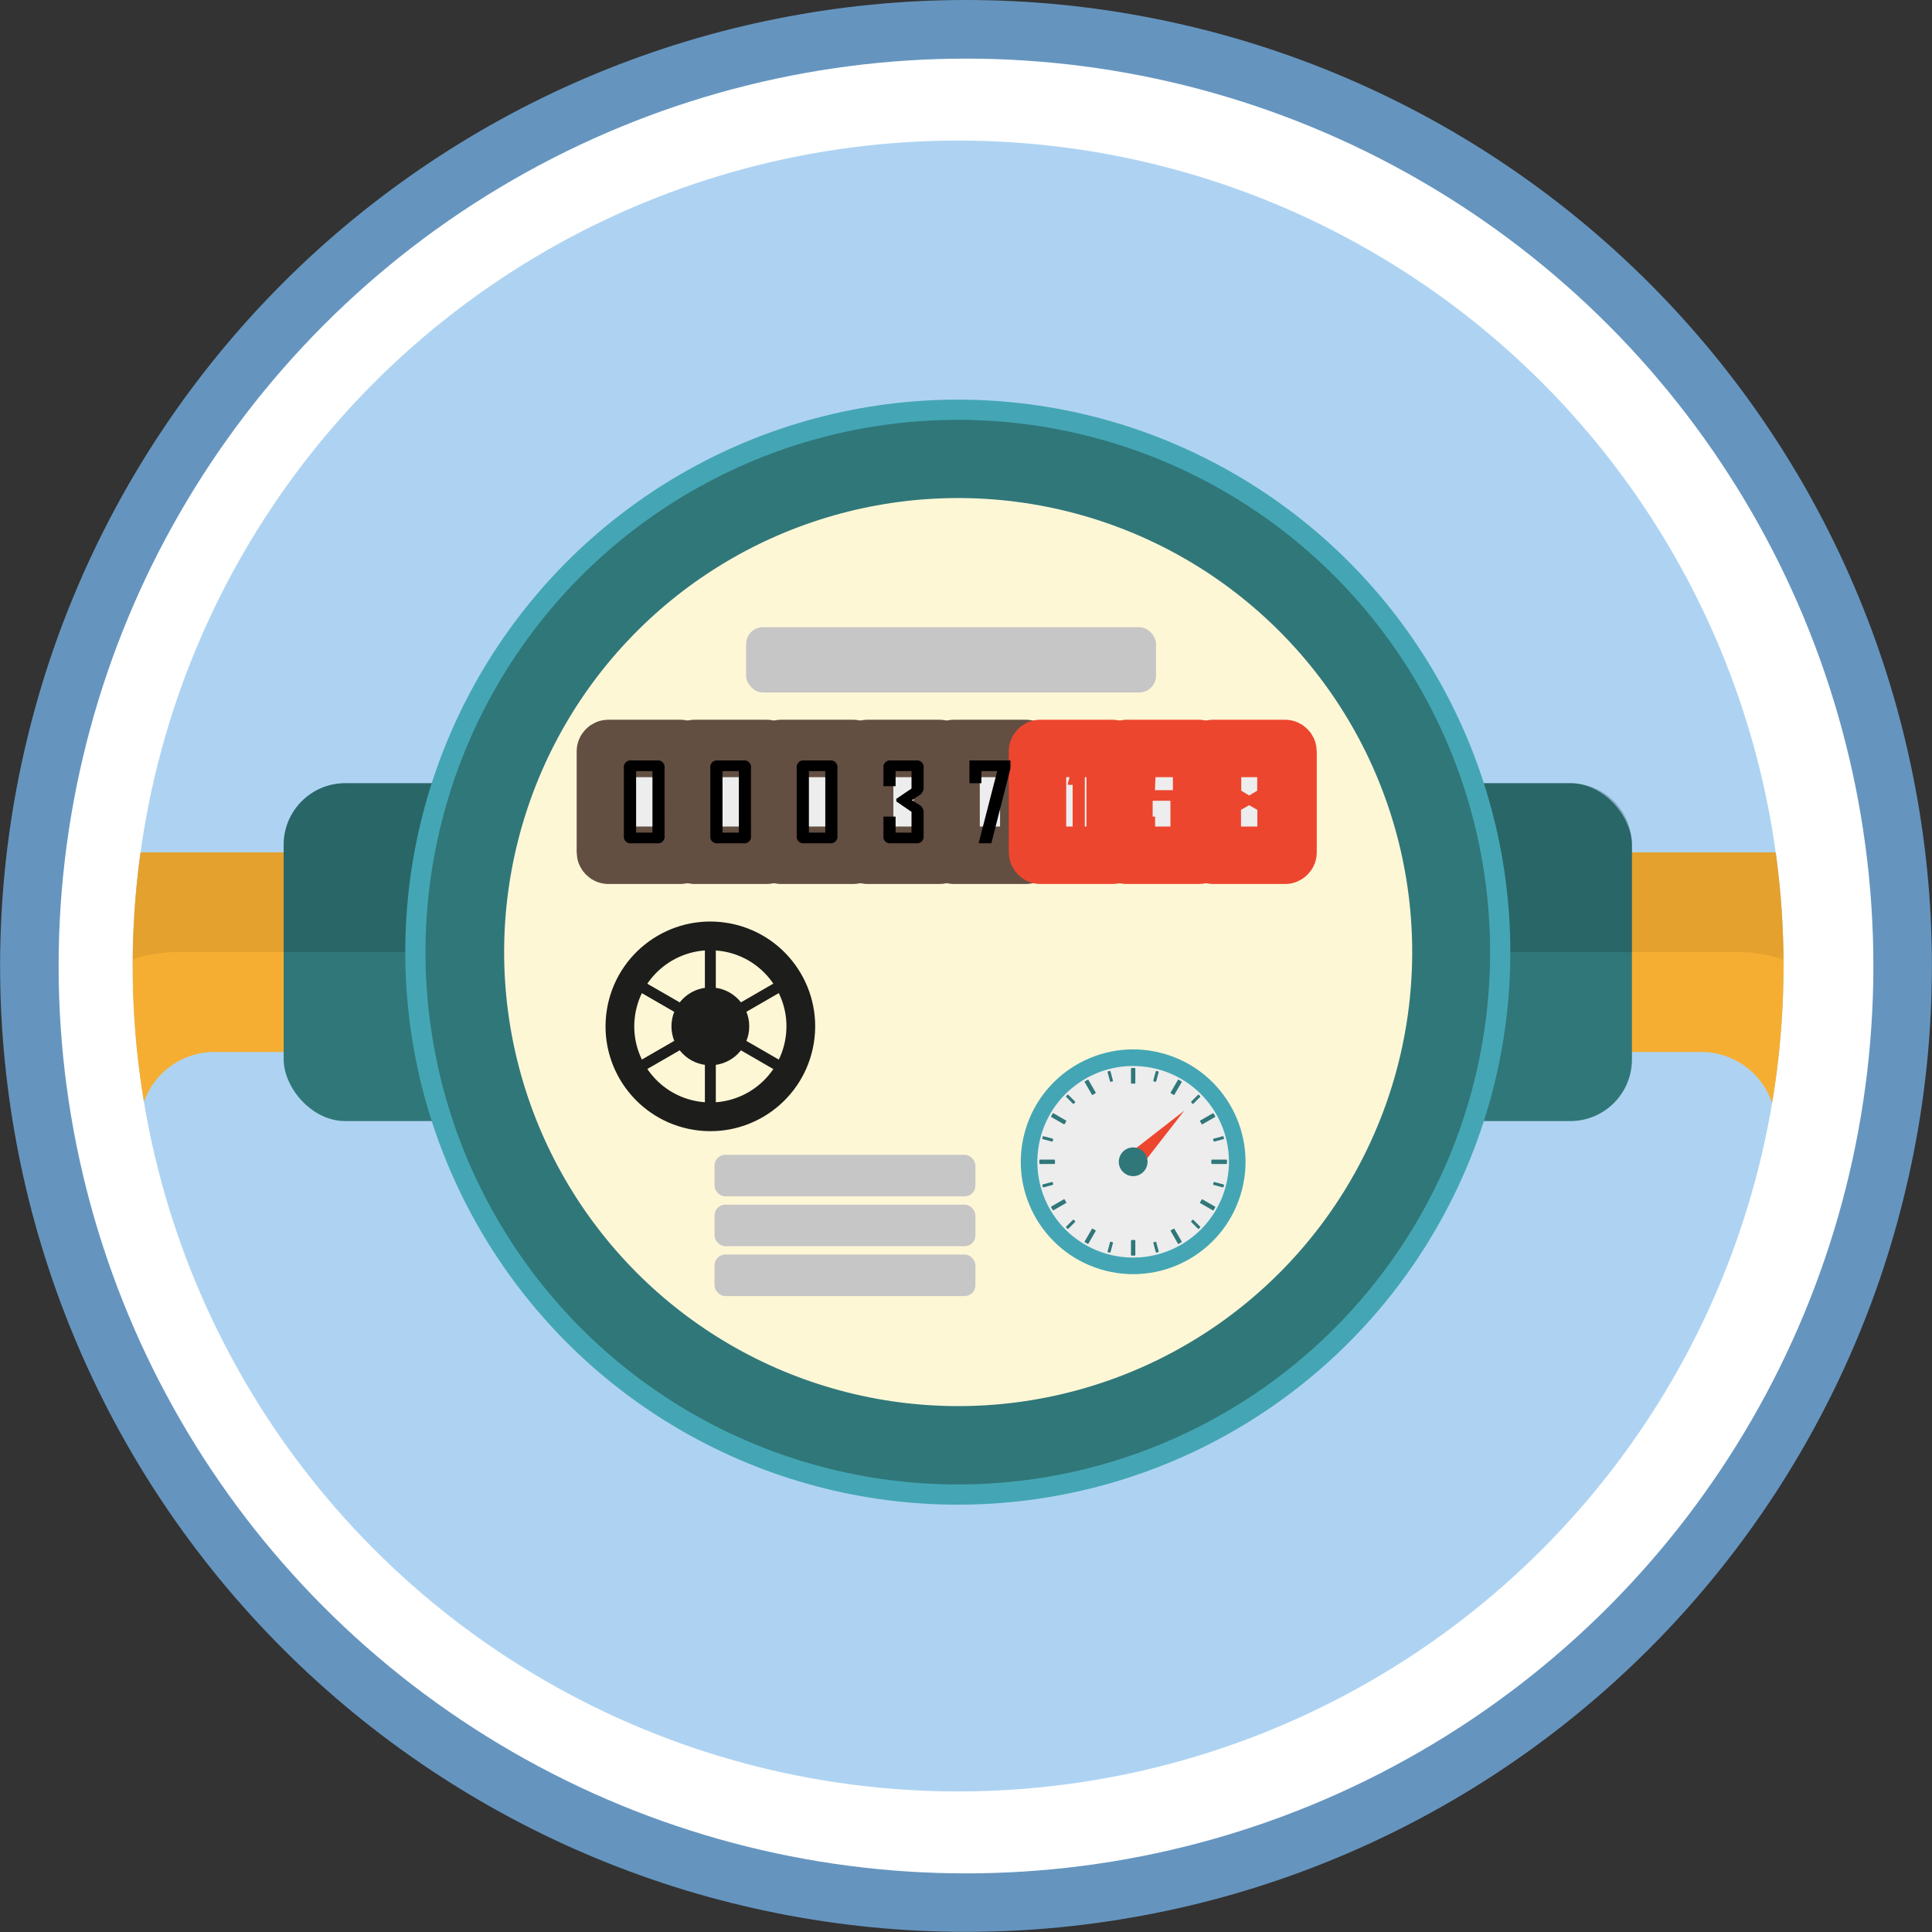 <svg xmlns="http://www.w3.org/2000/svg" xmlns:xlink="http://www.w3.org/1999/xlink" width="134.504" height="134.505" viewBox="0 0 134.504 134.505">
  <rect x="0" y="0" width="134.504" height="134.505" fill="#333333" stroke="none"/>
  <defs>
    <clipPath id="clip-path">
      <circle id="Elipse_83" data-name="Elipse 83" cx="57.466" cy="57.466" r="57.466" transform="translate(3618.022 2563.427)" fill="none"/>
    </clipPath>
  </defs>
  <g id="Grupo_7811" data-name="Grupo 7811" transform="translate(-284.456 -2548.75)">
    <g id="Grupo_2273" data-name="Grupo 2273" transform="translate(-3324.329 -4.891)">
      <path id="Trazado_1461" data-name="Trazado 1461" d="M3676.037,2553.641q3.3,0,6.592.324t6.528.969q3.242.643,6.4,1.6t6.215,2.223q3.051,1.265,5.966,2.822t5.661,3.393q2.747,1.836,5.3,3.932t4.89,4.432q2.335,2.335,4.432,4.89t3.931,5.3q1.836,2.747,3.393,5.661t2.822,5.966q1.265,3.052,2.223,6.214t1.6,6.4q.645,3.24.969,6.528t.323,6.592q0,3.3-.323,6.592t-.969,6.529q-.645,3.24-1.6,6.4t-2.223,6.214q-1.265,3.053-2.822,5.966t-3.393,5.661q-1.835,2.746-3.931,5.3t-4.432,4.89q-2.337,2.335-4.89,4.432t-5.3,3.931q-2.748,1.836-5.661,3.393t-5.966,2.822q-3.052,1.265-6.215,2.224t-6.4,1.6q-3.24.645-6.528.969t-6.592.324q-3.3,0-6.592-.324t-6.528-.969q-3.24-.643-6.4-1.6t-6.214-2.224q-3.052-1.264-5.966-2.822t-5.661-3.393q-2.747-1.835-5.3-3.931t-4.89-4.432q-2.337-2.337-4.432-4.89t-3.932-5.3q-1.836-2.748-3.393-5.661t-2.822-5.966q-1.265-3.052-2.223-6.214t-1.6-6.4q-.643-3.241-.968-6.529t-.324-6.592q0-3.3.324-6.592t.968-6.528q.645-3.24,1.6-6.4t2.223-6.214q1.265-3.052,2.822-5.966t3.393-5.661q1.836-2.747,3.932-5.3t4.432-4.89q2.336-2.337,4.89-4.432t5.3-3.932q2.746-1.835,5.661-3.393t5.966-2.822q3.052-1.263,6.214-2.223t6.4-1.6q3.24-.645,6.528-.969T3676.037,2553.641Z" fill="#6595bf"/>
    </g>
    <circle id="Elipse_62" data-name="Elipse 62" cx="63.171" cy="63.171" r="63.171" transform="translate(288.537 2552.831)" fill="#fff"/>
    <g id="Grupo_2274" data-name="Grupo 2274" transform="translate(-3324.329 -4.891)">
      <circle id="Elipse_63" data-name="Elipse 63" cx="57.466" cy="57.466" r="57.466" transform="translate(3618.022 2563.427)" fill="#aed3f2"/>
    </g>
    <g id="Grupo_2291" data-name="Grupo 2291" transform="translate(-3324.329 -4.891)">
      <g id="Grupo_2290" data-name="Grupo 2290" clip-path="url(#clip-path)">
        <g id="Grupo_2289" data-name="Grupo 2289">
          <path id="Trazado_1468" data-name="Trazado 1468" d="M3751.548,2652.966a5.222,5.222,0,0,1-5.223-5.222v-20.836a13.927,13.927,0,0,0-13.926-13.927H3618.533a13.927,13.927,0,0,0-13.927,13.927v20.836a5.222,5.222,0,0,1-5.222,5.222h-10.958v13.9h16.149a13.926,13.926,0,0,0,13.927-13.926V2632.1a5.222,5.222,0,0,1,5.222-5.222h103.484a5.222,5.222,0,0,1,5.222,5.222v20.836a13.926,13.926,0,0,0,13.926,13.926h16.15v-13.9Z" fill="#f6ae32"/>
          <path id="Trazado_1469" data-name="Trazado 1469" d="M3751.548,2652.966a5.222,5.222,0,0,1-5.223-5.222v-20.836a13.927,13.927,0,0,0-13.926-13.927H3618.533a13.927,13.927,0,0,0-13.927,13.927v20.836a5.222,5.222,0,0,1-5.222,5.222h-10.958v7.067h13.539a9.574,9.574,0,0,0,9.574-9.575V2629.5a9.575,9.575,0,0,1,9.575-9.575h108.7a9.574,9.574,0,0,1,9.574,9.575v20.958a9.575,9.575,0,0,0,9.575,9.575h13.539v-7.067Z" fill="#b98326" opacity="0.3"/>
          <rect id="Rectángulo_820" data-name="Rectángulo 820" width="93.865" height="23.523" rx="4.29" transform="translate(3628.533 2608.167)" fill="#30777a"/>
          <path id="Trazado_1470" data-name="Trazado 1470" d="M3718.108,2608.167h-85.284a4.291,4.291,0,0,0-4.291,4.291v7.471H3722.4v-7.471A4.29,4.29,0,0,0,3718.108,2608.167Z" fill="#183c3d" opacity="0.3"/>
          <circle id="Elipse_76" data-name="Elipse 76" cx="38.466" cy="38.466" r="38.466" transform="translate(3637 2581.463)" fill="#44a6b4"/>
          <circle id="Elipse_77" data-name="Elipse 77" cx="37.059" cy="37.059" r="37.059" transform="translate(3638.407 2582.87)" fill="#30777a"/>
          <circle id="Elipse_78" data-name="Elipse 78" cx="31.591" cy="31.591" r="31.591" transform="matrix(0.229, -0.974, 0.974, 0.229, 3637.488, 2643.459)" fill="#fef7d6"/>
          <rect id="Rectángulo_821" data-name="Rectángulo 821" width="5.41" height="7.436" rx="0.203" transform="translate(3650.932 2605.748)" fill="#ededed" stroke="#634e42" stroke-miterlimit="10" stroke-width="4"/>
          <rect id="Rectángulo_822" data-name="Rectángulo 822" width="5.41" height="7.436" rx="0.203" transform="translate(3656.948 2605.748)" fill="#ededed" stroke="#634e42" stroke-miterlimit="10" stroke-width="4"/>
          <rect id="Rectángulo_823" data-name="Rectángulo 823" width="5.41" height="7.436" rx="0.203" transform="translate(3662.965 2605.748)" fill="#ededed" stroke="#634e42" stroke-miterlimit="10" stroke-width="4"/>
          <rect id="Rectángulo_824" data-name="Rectángulo 824" width="5.41" height="7.436" rx="0.203" transform="translate(3668.981 2605.748)" fill="#ededed" stroke="#634e42" stroke-miterlimit="10" stroke-width="4"/>
          <rect id="Rectángulo_825" data-name="Rectángulo 825" width="5.41" height="7.436" rx="0.203" transform="translate(3674.998 2605.748)" fill="#ededed" stroke="#634e42" stroke-miterlimit="10" stroke-width="4"/>
          <rect id="Rectángulo_826" data-name="Rectángulo 826" width="5.41" height="7.436" rx="0.203" transform="translate(3681.014 2605.748)" fill="#ededed" stroke="#ed462f" stroke-miterlimit="10" stroke-width="4"/>
          <rect id="Rectángulo_827" data-name="Rectángulo 827" width="5.41" height="7.436" rx="0.203" transform="translate(3687.031 2605.748)" fill="#ededed" stroke="#ed462f" stroke-miterlimit="10" stroke-width="4"/>
          <rect id="Rectángulo_828" data-name="Rectángulo 828" width="5.41" height="7.436" rx="0.203" transform="translate(3693.047 2605.748)" fill="#ededed" stroke="#ed462f" stroke-miterlimit="10" stroke-width="4"/>
          <circle id="Elipse_79" data-name="Elipse 79" cx="7.823" cy="7.823" r="7.823" transform="translate(3678.173 2640.191) rotate(-75.818)" fill="#44a6b4"/>
          <circle id="Elipse_80" data-name="Elipse 80" cx="6.668" cy="6.668" r="6.668" transform="translate(3679.646 2639.471) rotate(-76.643)" fill="#ededed"/>
          <g id="Grupo_2288" data-name="Grupo 2288">
            <g id="Grupo_2287" data-name="Grupo 2287">
              <rect id="Rectángulo_829" data-name="Rectángulo 829" width="0.302" height="1.089" rx="0.043" transform="translate(3687.523 2627.992)" fill="#30777a"/>
              <path id="Trazado_1471" data-name="Trazado 1471" d="M3686.238,2628.924l-.12.032a.043.043,0,0,1-.052-.03l-.172-.643a.042.042,0,0,1,.03-.052l.119-.032a.042.042,0,0,1,.053.03l.172.642A.043.043,0,0,1,3686.238,2628.924Z" fill="#30777a"/>
              <rect id="Rectángulo_830" data-name="Rectángulo 830" width="0.302" height="1.089" rx="0.043" transform="translate(3687.523 2639.966)" fill="#30777a"/>
              <path id="Trazado_1472" data-name="Trazado 1472" d="M3685.046,2629.756l-.187.108a.042.042,0,0,1-.058-.016l-.5-.868a.043.043,0,0,1,.016-.059l.187-.108a.043.043,0,0,1,.059.016l.5.868A.043.043,0,0,1,3685.046,2629.756Z" fill="#30777a"/>
              <path id="Trazado_1473" data-name="Trazado 1473" d="M3691.033,2640.126l-.187.108a.042.042,0,0,1-.058-.016l-.5-.868a.043.043,0,0,1,.016-.059l.187-.108a.043.043,0,0,1,.059.016l.5.868A.043.043,0,0,1,3691.033,2640.126Z" fill="#30777a"/>
              <rect id="Rectángulo_831" data-name="Rectángulo 831" width="0.302" height="1.089" rx="0.043" transform="matrix(0.5, -0.866, 0.866, 0.5, 3681.942, 2631.388)" fill="#30777a"/>
              <path id="Trazado_1474" data-name="Trazado 1474" d="M3693.385,2637.7l-.109.188a.043.043,0,0,1-.058.016l-.869-.5a.042.042,0,0,1-.015-.058l.108-.188a.044.044,0,0,1,.058-.016l.869.5A.044.044,0,0,1,3693.385,2637.7Z" fill="#30777a"/>
              <rect id="Rectángulo_832" data-name="Rectángulo 832" width="1.089" height="0.302" rx="0.043" transform="translate(3681.143 2634.373)" fill="#30777a"/>
              <rect id="Rectángulo_833" data-name="Rectángulo 833" width="1.089" height="0.302" rx="0.043" transform="translate(3693.117 2634.373)" fill="#30777a"/>
              <path id="Trazado_1475" data-name="Trazado 1475" d="M3682.906,2637.151l.109.188a.044.044,0,0,1-.016.058l-.869.5a.044.044,0,0,1-.058-.016l-.108-.188a.042.042,0,0,1,.015-.058l.869-.5A.044.044,0,0,1,3682.906,2637.151Z" fill="#30777a"/>
              <path id="Trazado_1476" data-name="Trazado 1476" d="M3693.276,2631.164l.109.187a.044.044,0,0,1-.016.059l-.869.5a.042.042,0,0,1-.058-.015l-.108-.188a.043.043,0,0,1,.015-.058l.869-.5A.043.043,0,0,1,3693.276,2631.164Z" fill="#30777a"/>
              <path id="Trazado_1477" data-name="Trazado 1477" d="M3684.859,2639.183l.187.108a.043.043,0,0,1,.016.059l-.5.868a.043.043,0,0,1-.059.016l-.187-.108a.043.043,0,0,1-.016-.059l.5-.868A.041.041,0,0,1,3684.859,2639.183Z" fill="#30777a"/>
              <path id="Trazado_1478" data-name="Trazado 1478" d="M3690.846,2628.813l.187.108a.043.043,0,0,1,.016.059l-.5.868a.043.043,0,0,1-.059.016l-.187-.108a.043.043,0,0,1-.016-.059l.5-.868A.042.042,0,0,1,3690.846,2628.813Z" fill="#30777a"/>
              <rect id="Rectángulo_834" data-name="Rectángulo 834" width="0.209" height="0.751" rx="0.043" transform="matrix(0.966, -0.259, 0.259, 0.966, 3689.069, 2640.134)" fill="#30777a"/>
              <path id="Trazado_1479" data-name="Trazado 1479" d="M3683.63,2630.392l-.087.088a.045.045,0,0,1-.061,0l-.47-.471a.042.042,0,0,1,0-.06l.087-.088a.044.044,0,0,1,.061,0l.47.471A.042.042,0,0,1,3683.63,2630.392Z" fill="#30777a"/>
              <rect id="Rectángulo_835" data-name="Rectángulo 835" width="0.209" height="0.751" rx="0.043" transform="translate(3691.688 2638.685) rotate(-45.011)" fill="#30777a"/>
              <path id="Trazado_1480" data-name="Trazado 1480" d="M3682.106,2632.968l-.032.119a.042.042,0,0,1-.052.03l-.643-.172a.043.043,0,0,1-.03-.052l.032-.12a.043.043,0,0,1,.053-.03l.642.172A.042.042,0,0,1,3682.106,2632.968Z" fill="#30777a"/>
              <rect id="Rectángulo_836" data-name="Rectángulo 836" width="0.209" height="0.751" rx="0.043" transform="translate(3693.231 2636.121) rotate(-75.002)" fill="#30777a"/>
              <rect id="Rectángulo_837" data-name="Rectángulo 837" width="0.751" height="0.209" rx="0.043" transform="matrix(0.966, -0.259, 0.259, 0.966, 3681.338, 2636.113)" fill="#30777a"/>
              <path id="Trazado_1481" data-name="Trazado 1481" d="M3693.967,2632.773l.032.12a.042.042,0,0,1-.03.052l-.643.172a.042.042,0,0,1-.052-.03l-.032-.119a.043.043,0,0,1,.03-.053l.643-.172A.043.043,0,0,1,3693.967,2632.773Z" fill="#30777a"/>
              <path id="Trazado_1482" data-name="Trazado 1482" d="M3683.543,2638.567l.087.088a.042.042,0,0,1,0,.06l-.47.471a.045.045,0,0,1-.061,0l-.087-.088a.042.042,0,0,1,0-.06l.47-.471A.045.045,0,0,1,3683.543,2638.567Z" fill="#30777a"/>
              <rect id="Rectángulo_838" data-name="Rectángulo 838" width="0.751" height="0.209" rx="0.043" transform="matrix(0.707, -0.707, 0.707, 0.707, 3691.688, 2630.362)" fill="#30777a"/>
              <path id="Trazado_1483" data-name="Trazado 1483" d="M3686.118,2640.091l.12.032a.043.043,0,0,1,.03.053l-.172.642a.043.043,0,0,1-.053.03l-.119-.032a.042.042,0,0,1-.03-.052l.172-.643A.043.043,0,0,1,3686.118,2640.091Z" fill="#30777a"/>
              <path id="Trazado_1484" data-name="Trazado 1484" d="M3689.3,2628.2l.119.032a.043.043,0,0,1,.031.052l-.173.642a.043.043,0,0,1-.052.031l-.119-.032a.044.044,0,0,1-.031-.053l.172-.642A.043.043,0,0,1,3689.3,2628.2Z" fill="#30777a"/>
            </g>
          </g>
          <path id="Trazado_1485" data-name="Trazado 1485" d="M3691.234,2630.963l-3.37,4.33-.96-.96Z" fill="#ed462f"/>
          <path id="Trazado_1486" data-name="Trazado 1486" d="M3688.675,2634.523a1,1,0,1,1-1-1A1,1,0,0,1,3688.675,2634.523Z" fill="#30777a"/>
          <path id="Trazado_1487" data-name="Trazado 1487" d="M3655.052,2611.822a.463.463,0,0,1-.52.527h-1.8a.46.46,0,0,1-.512-.527v-4.708a.466.466,0,0,1,.523-.531h1.787a.465.465,0,0,1,.52.531Zm-.844-.214v-4.284h-1.138v4.284Z"/>
          <path id="Trazado_1488" data-name="Trazado 1488" d="M3684.309,2612.349h-.847v-4.067h-.332v-.115l.446-1.584h.733Z" fill="#ed462f"/>
          <path id="Trazado_1489" data-name="Trazado 1489" d="M3673.086,2611.822a.462.462,0,0,1-.519.527H3670.8a.459.459,0,0,1-.512-.527v-1.33h.847v1.116h1.109v-1.448l-1.058-.725v-.181l1.058-.715v-1.215h-1.109v1.05h-.847v-1.26a.466.466,0,0,1,.523-.531h1.757a.464.464,0,0,1,.519.531v1.355a.6.6,0,0,1-.287.531l-.534.346.541.339a.572.572,0,0,1,.28.52Z"/>
          <path id="Trazado_1490" data-name="Trazado 1490" d="M3691.117,2611.822a.464.464,0,0,1-.523.527h-1.727a.459.459,0,0,1-.512-.527v-1.33h.847v1.116h1.068v-2.218h-1.915l.092-2.807h2.63v.755h-1.831l-.055,1.312h1.4a.462.462,0,0,1,.523.523Z" fill="#ed462f"/>
          <path id="Trazado_1491" data-name="Trazado 1491" d="M3679.131,2607.136l-1.33,5.213h-.885l1.294-5.025h-1.1v.843h-.833v-1.584h2.856Z"/>
          <path id="Trazado_1492" data-name="Trazado 1492" d="M3697.178,2611.822a.463.463,0,0,1-.519.527h-1.82a.46.46,0,0,1-.512-.527v-1.676a.586.586,0,0,1,.214-.49c.169-.1.34-.2.512-.295l-.494-.287a.574.574,0,0,1-.225-.476v-1.484a.466.466,0,0,1,.523-.531h1.794q.513,0,.512.531v1.484a.57.57,0,0,1-.221.476l-.493.287.512.295a.583.583,0,0,1,.217.49Zm-.858-.2v-1.6l-.567-.324-.571.324v1.6Zm-.008-2.933v-1.381H3695.2v1.381l.557.332Z" fill="#ed462f"/>
          <path id="Trazado_1493" data-name="Trazado 1493" d="M3661.068,2611.822a.463.463,0,0,1-.519.527h-1.8a.46.46,0,0,1-.512-.527v-4.708a.466.466,0,0,1,.523-.531h1.787a.464.464,0,0,1,.519.531Zm-.844-.214v-4.284h-1.138v4.284Z"/>
          <path id="Trazado_1494" data-name="Trazado 1494" d="M3667.085,2611.822a.463.463,0,0,1-.52.527h-1.8a.46.46,0,0,1-.512-.527v-4.708a.466.466,0,0,1,.523-.531h1.787a.465.465,0,0,1,.52.531Zm-.844-.214v-4.284H3665.1v4.284Z"/>
          <circle id="Elipse_81" data-name="Elipse 81" cx="6.297" cy="6.297" r="6.297" transform="translate(3651.029 2630.321) rotate(-80.938)" fill="none" stroke="#1d1d1b" stroke-miterlimit="10" stroke-width="2"/>
          <rect id="Rectángulo_839" data-name="Rectángulo 839" width="0.76" height="11.74" rx="0.376" transform="translate(3657.859 2619.224)" fill="#1d1d1b"/>
          <path id="Rectángulo_840" data-name="Rectángulo 840" d="M.376,0H.384A.376.376,0,0,1,.76.376V11.365a.376.376,0,0,1-.376.376H.377A.377.377,0,0,1,0,11.364V.376A.376.376,0,0,1,.376,0Z" transform="matrix(0.5, -0.866, 0.866, 0.5, 3652.964, 2622.491)" fill="#1d1d1b"/>
          <path id="Rectángulo_841" data-name="Rectángulo 841" d="M.376,0H11.364a.376.376,0,0,1,.376.376V.383a.377.377,0,0,1-.377.377H.376A.376.376,0,0,1,0,.385V.376A.376.376,0,0,1,.376,0Z" transform="matrix(0.866, -0.5, 0.5, 0.866, 3652.964, 2627.698)" fill="#1d1d1b"/>
          <circle id="Elipse_82" data-name="Elipse 82" cx="2.708" cy="2.708" r="2.708" transform="translate(3655.531 2622.386)" fill="#1d1d1b"/>
          <rect id="Rectángulo_842" data-name="Rectángulo 842" width="28.539" height="4.546" rx="1.169" transform="translate(3660.728 2597.306)" fill="#c6c6c6"/>
          <rect id="Rectángulo_843" data-name="Rectángulo 843" width="18.162" height="2.893" rx="0.744" transform="translate(3658.53 2634.038)" fill="#c6c6c6"/>
          <rect id="Rectángulo_844" data-name="Rectángulo 844" width="18.162" height="2.893" rx="0.744" transform="translate(3658.53 2637.509)" fill="#c6c6c6"/>
          <rect id="Rectángulo_845" data-name="Rectángulo 845" width="18.162" height="2.893" rx="0.744" transform="translate(3658.53 2640.98)" fill="#c6c6c6"/>
        </g>
      </g>
    </g>
  </g>
</svg>
